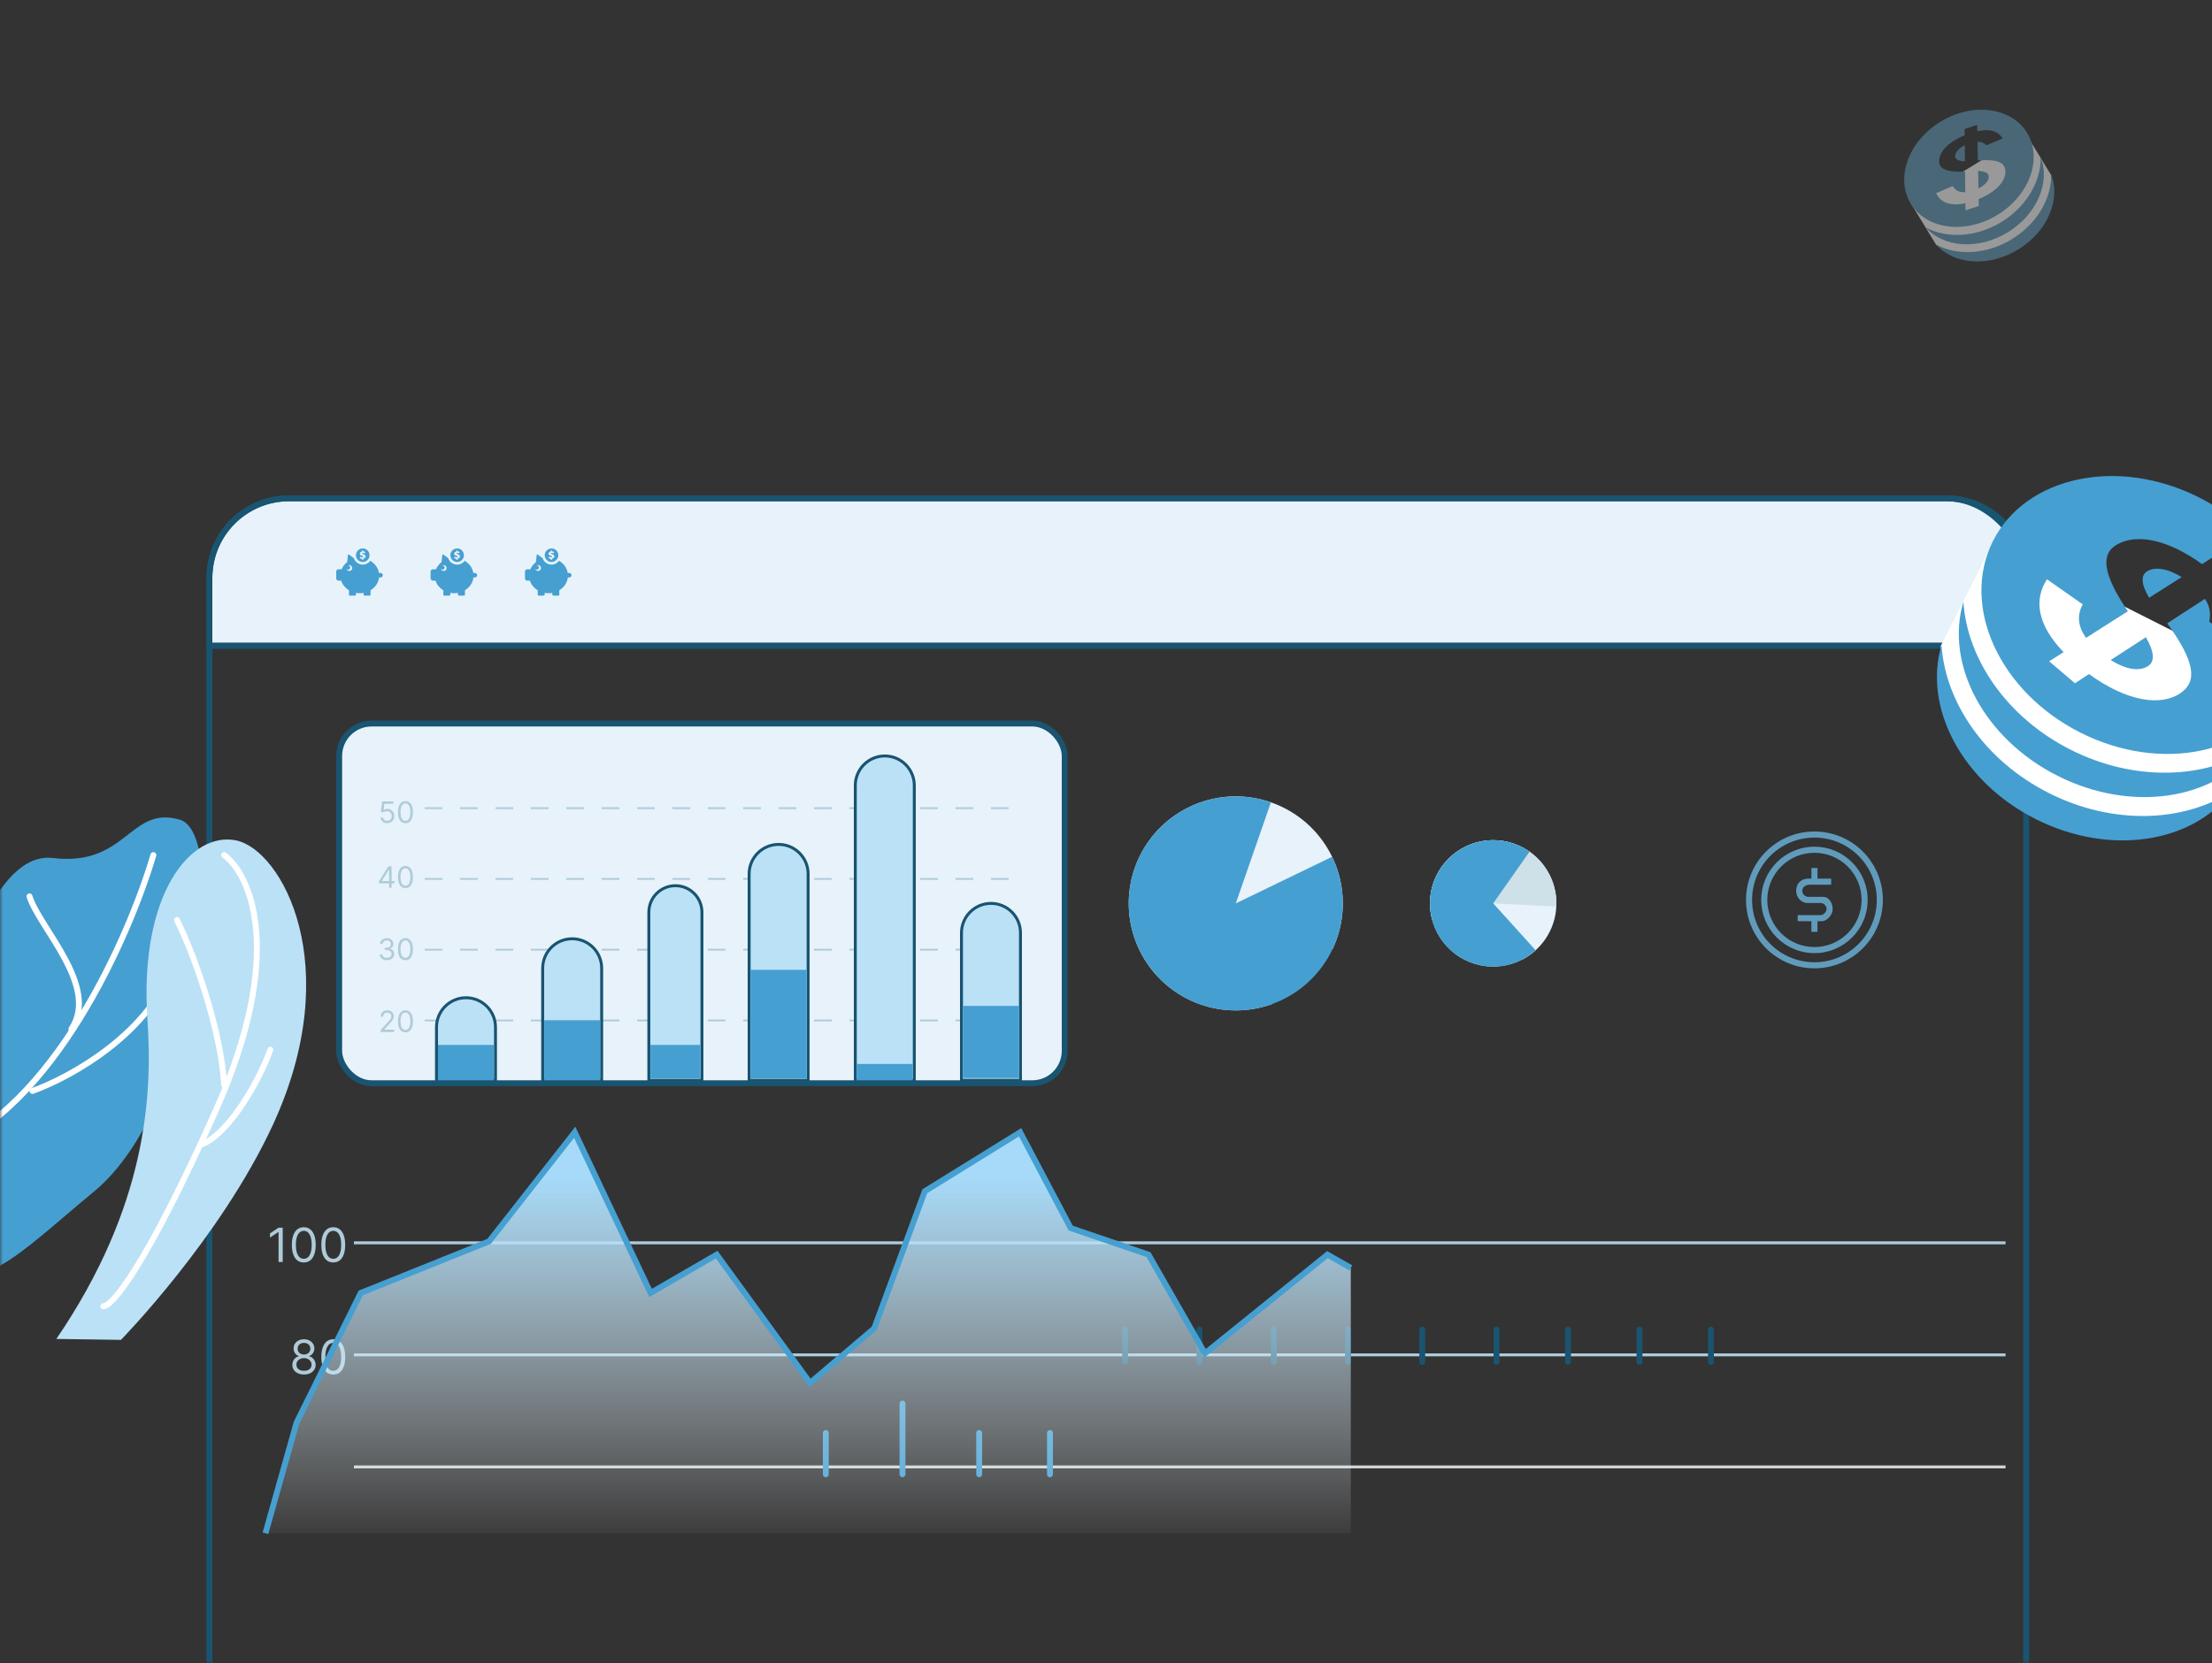 <svg width="375" height="282" viewBox="0 0 375 282" fill="none" xmlns="http://www.w3.org/2000/svg">
<rect x="0" y="0" width="375" height="282" fill="#333333" stroke="none"/>
<mask id="mask0_56_3918" style="mask-type:alpha" maskUnits="userSpaceOnUse" x="0" y="0" width="375" height="282">
<rect width="375" height="282" fill="#C4C4C4"/>
</mask>
<g mask="url(#mask0_56_3918)">
<path d="M35.5 98C35.5 90.544 41.544 84.5 49 84.5H330C337.456 84.5 343.5 90.544 343.5 98V109.5H35.5V98Z" fill="#E7F2FA" stroke="#195471"/>
<line x1="35.443" y1="109.5" x2="344.125" y2="109.5" stroke="#195471"/>
<path d="M9 145.5C-1 144.3 -6.667 165.167 -10 175.5L-15 216.5C-2.167 219.167 2 213.6 16 202C33.5 187.5 39 141.5 30.5 139C22 136.5 21.5 147 9 145.5Z" fill="#469FD1"/>
<path d="M26 145C21.936 158.793 9.045 188.103 -10 195" stroke="white" stroke-linecap="round"/>
<path d="M5.5 185C12 182.667 25.9 175 29.5 163" stroke="white" stroke-linecap="round"/>
<path d="M5 152C6.651 157.333 16.945 167.3 12.101 174.5" stroke="white" stroke-linecap="round"/>
<path d="M47.929 208.182V214H47.224V208.92H47.19L45.77 209.864V209.148L47.224 208.182H47.929ZM51.5 214.08C51.072 214.08 50.707 213.963 50.406 213.73C50.105 213.495 49.875 213.155 49.716 212.71C49.557 212.263 49.477 211.723 49.477 211.091C49.477 210.462 49.557 209.925 49.716 209.48C49.877 209.033 50.108 208.692 50.409 208.457C50.712 208.221 51.076 208.102 51.5 208.102C51.924 208.102 52.287 208.221 52.588 208.457C52.891 208.692 53.122 209.033 53.281 209.48C53.442 209.925 53.523 210.462 53.523 211.091C53.523 211.723 53.443 212.263 53.284 212.71C53.125 213.155 52.895 213.495 52.594 213.73C52.293 213.963 51.928 214.08 51.5 214.08ZM51.5 213.455C51.924 213.455 52.254 213.25 52.489 212.841C52.724 212.432 52.841 211.848 52.841 211.091C52.841 210.587 52.787 210.158 52.679 209.804C52.573 209.45 52.419 209.18 52.219 208.994C52.02 208.809 51.78 208.716 51.5 208.716C51.08 208.716 50.751 208.923 50.514 209.338C50.278 209.751 50.159 210.335 50.159 211.091C50.159 211.595 50.212 212.023 50.318 212.375C50.424 212.727 50.577 212.995 50.776 213.179C50.976 213.363 51.218 213.455 51.5 213.455ZM56.5 214.08C56.072 214.08 55.707 213.963 55.406 213.73C55.105 213.495 54.875 213.155 54.716 212.71C54.557 212.263 54.477 211.723 54.477 211.091C54.477 210.462 54.557 209.925 54.716 209.48C54.877 209.033 55.108 208.692 55.409 208.457C55.712 208.221 56.076 208.102 56.5 208.102C56.924 208.102 57.287 208.221 57.588 208.457C57.891 208.692 58.122 209.033 58.281 209.48C58.442 209.925 58.523 210.462 58.523 211.091C58.523 211.723 58.443 212.263 58.284 212.71C58.125 213.155 57.895 213.495 57.594 213.73C57.293 213.963 56.928 214.08 56.5 214.08ZM56.5 213.455C56.924 213.455 57.254 213.25 57.489 212.841C57.724 212.432 57.841 211.848 57.841 211.091C57.841 210.587 57.787 210.158 57.679 209.804C57.573 209.45 57.419 209.18 57.219 208.994C57.02 208.809 56.78 208.716 56.5 208.716C56.08 208.716 55.751 208.923 55.514 209.338C55.278 209.751 55.159 210.335 55.159 211.091C55.159 211.595 55.212 212.023 55.318 212.375C55.424 212.727 55.577 212.995 55.776 213.179C55.976 213.363 56.218 213.455 56.5 213.455Z" fill="#AECBD9"/>
<path d="M51.536 233.08C51.146 233.08 50.801 233.01 50.502 232.872C50.205 232.732 49.973 232.54 49.806 232.295C49.639 232.049 49.557 231.769 49.559 231.455C49.557 231.208 49.605 230.981 49.704 230.773C49.802 230.562 49.937 230.387 50.107 230.247C50.28 230.105 50.472 230.015 50.684 229.977V229.943C50.406 229.871 50.184 229.715 50.019 229.474C49.854 229.232 49.773 228.956 49.775 228.648C49.773 228.352 49.848 228.088 49.999 227.855C50.151 227.622 50.359 227.438 50.624 227.304C50.891 227.17 51.195 227.102 51.536 227.102C51.873 227.102 52.175 227.17 52.44 227.304C52.705 227.438 52.913 227.622 53.065 227.855C53.218 228.088 53.296 228.352 53.298 228.648C53.296 228.956 53.211 229.232 53.045 229.474C52.88 229.715 52.661 229.871 52.389 229.943V229.977C52.599 230.015 52.788 230.105 52.957 230.247C53.125 230.387 53.26 230.562 53.36 230.773C53.461 230.981 53.512 231.208 53.514 231.455C53.512 231.769 53.426 232.049 53.258 232.295C53.091 232.54 52.859 232.732 52.562 232.872C52.266 233.01 51.925 233.08 51.536 233.08ZM51.536 232.455C51.8 232.455 52.027 232.412 52.218 232.327C52.409 232.241 52.557 232.121 52.661 231.966C52.765 231.811 52.818 231.629 52.82 231.42C52.818 231.201 52.762 231.007 52.65 230.838C52.538 230.67 52.386 230.537 52.193 230.44C52.001 230.344 51.782 230.295 51.536 230.295C51.288 230.295 51.066 230.344 50.871 230.44C50.678 230.537 50.526 230.67 50.414 230.838C50.304 231.007 50.25 231.201 50.252 231.42C50.25 231.629 50.3 231.811 50.403 231.966C50.507 232.121 50.656 232.241 50.849 232.327C51.042 232.412 51.271 232.455 51.536 232.455ZM51.536 229.693C51.745 229.693 51.929 229.652 52.09 229.568C52.253 229.485 52.381 229.368 52.474 229.219C52.566 229.069 52.614 228.894 52.616 228.693C52.614 228.496 52.568 228.325 52.477 228.179C52.386 228.031 52.26 227.918 52.099 227.838C51.938 227.757 51.75 227.716 51.536 227.716C51.318 227.716 51.128 227.757 50.965 227.838C50.802 227.918 50.676 228.031 50.587 228.179C50.498 228.325 50.455 228.496 50.457 228.693C50.455 228.894 50.499 229.069 50.59 229.219C50.683 229.368 50.811 229.485 50.974 229.568C51.137 229.652 51.324 229.693 51.536 229.693ZM56.5 233.08C56.072 233.08 55.707 232.963 55.406 232.73C55.105 232.495 54.875 232.155 54.716 231.71C54.557 231.263 54.477 230.723 54.477 230.091C54.477 229.462 54.557 228.925 54.716 228.48C54.877 228.033 55.108 227.692 55.409 227.457C55.712 227.221 56.076 227.102 56.5 227.102C56.924 227.102 57.287 227.221 57.588 227.457C57.891 227.692 58.122 228.033 58.281 228.48C58.442 228.925 58.523 229.462 58.523 230.091C58.523 230.723 58.443 231.263 58.284 231.71C58.125 232.155 57.895 232.495 57.594 232.73C57.293 232.963 56.928 233.08 56.5 233.08ZM56.5 232.455C56.924 232.455 57.254 232.25 57.489 231.841C57.724 231.432 57.841 230.848 57.841 230.091C57.841 229.587 57.787 229.158 57.679 228.804C57.573 228.45 57.419 228.18 57.219 227.994C57.02 227.809 56.78 227.716 56.5 227.716C56.08 227.716 55.751 227.923 55.514 228.338C55.278 228.751 55.159 229.335 55.159 230.091C55.159 230.595 55.212 231.023 55.318 231.375C55.424 231.727 55.577 231.995 55.776 232.179C55.976 232.363 56.218 232.455 56.5 232.455Z" fill="#AECBD9"/>
<line x1="60" y1="210.75" x2="340" y2="210.75" stroke="#AECBD9" stroke-width="0.5"/>
<line x1="60" y1="229.75" x2="340" y2="229.75" stroke="#AECBD9" stroke-width="0.5"/>
<line x1="60" y1="248.75" x2="340" y2="248.75" stroke="#D2D2D2" stroke-width="0.5"/>
<path d="M140 250V243" stroke="#469FD1" stroke-linecap="round" stroke-linejoin="round"/>
<path d="M153 250L153 238" stroke="#469FD1" stroke-linecap="round" stroke-linejoin="round"/>
<path d="M166 250V243" stroke="#469FD1" stroke-linecap="round" stroke-linejoin="round"/>
<path d="M178 250V243" stroke="#469FD1" stroke-linecap="round" stroke-linejoin="round"/>
<path d="M190.741 230.936V225.466" stroke="#195471" stroke-linecap="round" stroke-linejoin="round"/>
<path d="M203.331 230.936V225.466" stroke="#195471" stroke-linecap="round" stroke-linejoin="round"/>
<path d="M215.934 230.936V225.466" stroke="#195471" stroke-linecap="round" stroke-linejoin="round"/>
<path d="M228.524 230.936V225.466" stroke="#195471" stroke-linecap="round" stroke-linejoin="round"/>
<path d="M241.114 230.936V225.466" stroke="#195471" stroke-linecap="round" stroke-linejoin="round"/>
<path d="M253.704 230.936V225.466" stroke="#195471" stroke-linecap="round" stroke-linejoin="round"/>
<path d="M265.824 230.936V225.466" stroke="#195471" stroke-linecap="round" stroke-linejoin="round"/>
<path d="M277.944 230.936V225.466" stroke="#195471" stroke-linecap="round" stroke-linejoin="round"/>
<path d="M290.05 230.936V225.466" stroke="#195471" stroke-linecap="round" stroke-linejoin="round"/>
<rect x="35.5" y="84.5" width="308" height="210" rx="13.5" stroke="#195471"/>
<path d="M9.553 227.047L20.505 227.206C20.505 227.206 37.356 210.004 46.256 190.759C58.74 163.71 47.728 144.119 40.046 142.514C32.365 140.909 23.531 151.557 25 173C25.862 185.662 24.938 204.483 9.553 227.047Z" fill="#BBE1F6"/>
<path d="M38 145C42.5 148.333 48.5 161.7 36.5 188.5C24.5 215.3 18.833 221.667 17.5 221.5" stroke="white" stroke-linecap="round"/>
<path d="M30 156C33.132 162.331 37.504 174.968 38 184" stroke="white" stroke-linecap="round"/>
<path d="M45.837 178C43.841 183.511 39.043 191.813 34.472 193.971" stroke="white" stroke-linecap="round"/>
<path d="M215.609 170.278C211.656 171.692 207.335 171.69 203.382 170.275C199.43 168.86 196.09 166.118 193.933 162.516C191.776 158.915 190.934 154.676 191.551 150.524C192.168 146.371 194.206 142.561 197.317 139.742C200.429 136.924 204.421 135.271 208.614 135.066C212.808 134.861 216.942 136.117 220.314 138.619C223.685 141.12 226.085 144.714 227.104 148.786C228.123 152.859 227.698 157.159 225.902 160.954L209.5 153.191L215.609 170.278Z" fill="#E7F2FA"/>
<path d="M225.834 145.286C227.663 149.065 228.125 153.361 227.141 157.443C226.158 161.524 223.789 165.138 220.44 167.669C217.09 170.2 212.967 171.491 208.772 171.323C204.577 171.154 200.57 169.537 197.434 166.745C194.299 163.954 192.228 160.161 191.575 156.014C190.921 151.867 191.727 147.622 193.853 144.002C195.979 140.381 199.294 137.61 203.234 136.161C207.174 134.711 211.495 134.673 215.46 136.051L209.5 153.191L225.834 145.286Z" fill="#469FD1"/>
<path d="M242.786 155.965C242.264 154.016 242.302 151.958 242.898 150.03C243.493 148.101 244.621 146.38 246.151 145.064C247.681 143.748 249.552 142.891 251.548 142.591C253.544 142.291 255.584 142.561 257.433 143.369C259.283 144.177 260.866 145.492 262.002 147.16C263.137 148.829 263.779 150.784 263.852 152.801C263.926 154.818 263.428 156.815 262.417 158.561C261.406 160.308 259.922 161.734 258.136 162.675L253.14 153.191L242.786 155.965Z" fill="#E7F2FA"/>
<path d="M260.331 161.141C258.492 162.804 256.133 163.779 253.655 163.898C251.178 164.017 248.737 163.274 246.746 161.794C244.756 160.315 243.34 158.191 242.74 155.785C242.139 153.379 242.392 150.839 243.455 148.598C244.517 146.358 246.324 144.555 248.567 143.496C250.81 142.438 253.35 142.191 255.755 142.796C258.16 143.401 260.281 144.821 261.756 146.814C263.232 148.808 263.97 151.251 263.846 153.728L253.14 153.191L260.331 161.141Z" fill="#CEE0E8"/>
<path d="M260.331 161.141C258.834 162.495 256.985 163.398 254.997 163.748C253.01 164.098 250.964 163.879 249.094 163.117C247.225 162.356 245.609 161.082 244.432 159.442C243.255 157.802 242.565 155.864 242.441 153.849C242.317 151.835 242.765 149.826 243.732 148.055C244.699 146.283 246.147 144.821 247.908 143.835C249.67 142.85 251.674 142.383 253.689 142.486C255.705 142.589 257.651 143.26 259.302 144.42L253.14 153.191L260.331 161.141Z" fill="#469FD1"/>
<path d="M60.856 219.25L49.955 241.25L48.303 247L45 260H229V215L225.036 212.75L204.224 229.5L194.645 212.75L181.431 208.25L172.842 192L156.655 202L148.066 225.25L137.165 234.5L121.309 212.75L110.077 219.25L97.194 192L82.659 210.5L60.856 219.25Z" fill="url(#paint0_linear_56_3918)"/>
<path d="M45 260L50.276 241.25L61.158 219.25L82.921 210.5L97.43 192L110.29 219.25L121.502 212.75L137.33 234.5L148.211 225.25L156.785 202L172.943 192L181.516 208.25L194.706 212.75L204.269 229.5L225.043 212.75L229 215" stroke="#469FD1" stroke-width="0.996"/>
</g>
<g clip-path="url(#clip0_56_3918)">
<path d="M338.027 91.678L387.125 116.465L378.111 134.319L374.636 136.765L361.089 141.408L347.686 138.002L336.757 130.804L330.599 118.594L329.113 112.663L329.013 109.532L338.027 91.678Z" fill="white"/>
<path d="M351.037 127.134C340.228 121.677 333.482 111.772 332.854 102.056C329.71 112.585 336.288 125.228 348.809 131.549C361.329 137.87 375.408 135.657 382.013 126.874C373.822 132.137 361.846 132.592 351.037 127.134Z" fill="#469FD1"/>
<path d="M347.33 134.476C336.521 129.019 329.775 119.114 329.146 109.399C326.002 119.928 332.581 132.571 345.102 138.892C357.621 145.212 371.701 142.999 378.306 134.217C370.115 139.48 358.14 139.933 347.33 134.476ZM357.828 111.925C358.515 112.357 359.171 112.693 359.788 112.94C360.406 113.187 360.985 113.345 361.522 113.42C362.058 113.496 362.55 113.489 362.995 113.406C363.439 113.325 363.834 113.167 364.175 112.942C364.471 112.747 364.683 112.495 364.812 112.19C364.942 111.885 364.989 111.527 364.955 111.116C364.921 110.706 364.806 110.244 364.611 109.732C364.417 109.221 364.143 108.66 363.792 108.052L357.828 111.925Z" fill="#469FD1"/>
<path d="M352.674 124.225C366.406 131.158 382.044 127.851 387.603 116.841C393.162 105.83 386.537 91.283 372.805 84.351C359.074 77.419 343.436 80.726 337.877 91.737C332.318 102.747 338.943 117.293 352.674 124.225ZM347.023 98.231L353.079 102.478C352.845 102.914 352.672 103.357 352.565 103.81C352.459 104.263 352.421 104.724 352.457 105.195C352.494 105.667 352.606 106.149 352.802 106.643C352.997 107.138 353.276 107.645 353.647 108.165L360.744 103.65C359.639 102.029 358.805 100.611 358.215 99.373C357.627 98.139 357.281 97.083 357.151 96.18C357.021 95.281 357.105 94.535 357.376 93.919C357.647 93.305 358.105 92.821 358.722 92.444C359.643 91.882 360.681 91.559 361.804 91.453C362.923 91.347 364.127 91.455 365.384 91.753C366.64 92.052 367.949 92.541 369.281 93.198C370.611 93.856 371.966 94.682 373.311 95.655L375.44 94.301L379.616 97.774L377.414 99.204C378.357 100.167 379.11 101.103 379.687 102.012C380.264 102.923 380.665 103.808 380.899 104.668C381.134 105.53 381.203 106.366 381.117 107.18C381.031 107.995 380.789 108.787 380.403 109.556L374.529 105.421C374.591 105.116 374.636 104.811 374.653 104.501C374.67 104.192 374.66 103.879 374.613 103.56C374.566 103.24 374.481 102.915 374.351 102.579C374.22 102.245 374.042 101.902 373.808 101.547L367.411 105.7C368.598 107.341 369.512 108.777 370.169 110.04C370.829 111.307 371.232 112.398 371.394 113.345C371.558 114.295 371.481 115.1 371.182 115.789C370.883 116.481 370.36 117.058 369.633 117.55C368.806 118.111 367.831 118.482 366.732 118.651C365.632 118.819 364.407 118.785 363.082 118.533C361.756 118.28 360.332 117.81 358.835 117.11C357.338 116.409 355.77 115.48 354.158 114.308L351.768 115.86L347.396 112.143L349.837 110.589C348.741 109.447 347.871 108.324 347.22 107.226C346.57 106.13 346.14 105.058 345.919 104.019C345.699 102.982 345.687 101.976 345.875 101.008C346.062 100.044 346.448 99.116 347.023 98.231Z" fill="#469FD1"/>
<path d="M364.337 101.365L369.852 97.856C369.248 97.479 368.659 97.18 368.095 96.956C367.531 96.732 366.992 96.584 366.489 96.506C365.986 96.429 365.52 96.422 365.103 96.484C364.685 96.545 364.316 96.674 364.007 96.868C363.741 97.034 363.54 97.248 363.41 97.512C363.28 97.775 363.221 98.091 363.239 98.46C363.258 98.83 363.355 99.254 363.535 99.736C363.715 100.22 363.98 100.761 364.337 101.365Z" fill="#469FD1"/>
</g>
<g opacity="0.5" clip-path="url(#clip1_56_3918)">
<path d="M323.951 34.489L343.414 22.613L347.732 29.691L347.834 31.45L346.509 37.236L342.379 41.213L337.455 43.489L331.808 42.989L329.394 42.215L328.27 41.566L323.951 34.489Z" fill="white"/>
<path d="M339.284 37.657C334.999 40.271 330.035 40.482 326.476 38.58C329.497 41.988 335.388 42.435 340.352 39.407C345.315 36.378 347.613 30.936 345.963 26.689C346.027 30.725 343.569 35.042 339.284 37.657Z" fill="#609BBB"/>
<path d="M341.06 40.567C336.775 43.181 331.811 43.392 328.252 41.49C331.273 44.899 337.164 45.346 342.128 42.317C347.091 39.289 349.389 33.846 347.739 29.6C347.803 33.636 345.344 37.953 341.06 40.567ZM335.411 31.94C335.714 31.792 335.975 31.635 336.197 31.471C336.419 31.308 336.601 31.139 336.745 30.966C336.889 30.793 336.994 30.619 337.062 30.444C337.131 30.27 337.162 30.096 337.157 29.927C337.153 29.78 337.11 29.65 337.031 29.538C336.952 29.426 336.836 29.331 336.684 29.253C336.532 29.175 336.344 29.115 336.121 29.072C335.899 29.028 335.642 29.002 335.35 28.993L335.411 31.94Z" fill="#609BBB"/>
<path d="M338.617 36.444C344.06 33.123 346.314 26.892 343.651 22.527C340.988 18.162 334.416 17.316 328.973 20.637C323.53 23.959 321.276 30.189 323.939 34.554C326.602 38.919 333.174 39.765 338.617 36.444ZM328.226 32.753L331.045 31.548C331.148 31.725 331.266 31.883 331.402 32.02C331.539 32.156 331.693 32.27 331.867 32.361C332.041 32.451 332.235 32.517 332.452 32.556C332.669 32.595 332.909 32.608 333.173 32.591L333.134 29.104C332.321 29.139 331.64 29.123 331.075 29.06C330.511 28.997 330.064 28.888 329.717 28.737C329.372 28.586 329.128 28.393 328.97 28.163C328.813 27.934 328.743 27.667 328.745 27.367C328.748 26.92 328.862 26.483 329.069 26.065C329.277 25.648 329.578 25.247 329.958 24.869C330.337 24.492 330.796 24.138 331.319 23.813C331.841 23.488 332.428 23.191 333.065 22.93L333.053 21.884L335.19 21.172L335.212 22.261C335.757 22.139 336.251 22.078 336.697 22.074C337.145 22.07 337.544 22.122 337.898 22.228C338.253 22.333 338.563 22.492 338.831 22.7C339.099 22.909 339.325 23.167 339.511 23.471L336.771 24.636C336.677 24.547 336.579 24.465 336.474 24.391C336.369 24.318 336.256 24.253 336.134 24.2C336.011 24.146 335.878 24.105 335.731 24.078C335.585 24.051 335.425 24.038 335.249 24.043L335.313 27.204C336.151 27.145 336.856 27.137 337.445 27.181C338.035 27.226 338.508 27.323 338.877 27.472C339.247 27.622 339.514 27.825 339.691 28.081C339.87 28.338 339.958 28.648 339.973 29.012C339.99 29.426 339.907 29.85 339.727 30.274C339.545 30.698 339.265 31.122 338.887 31.534C338.508 31.946 338.031 32.345 337.458 32.719C336.883 33.093 336.213 33.442 335.448 33.754L335.473 34.935L333.208 35.662L333.194 34.462C332.552 34.599 331.966 34.66 331.437 34.649C330.909 34.639 330.438 34.556 330.023 34.407C329.61 34.258 329.253 34.042 328.953 33.764C328.654 33.487 328.412 33.148 328.226 32.753Z" fill="#609BBB"/>
<path d="M333.114 27.339L333.084 24.63C332.819 24.76 332.585 24.902 332.383 25.052C332.181 25.201 332.011 25.359 331.874 25.519C331.736 25.679 331.632 25.842 331.563 26.002C331.493 26.163 331.458 26.321 331.458 26.472C331.459 26.602 331.49 26.72 331.555 26.823C331.619 26.927 331.717 27.017 331.851 27.091C331.986 27.165 332.156 27.224 332.366 27.265C332.575 27.308 332.824 27.333 333.114 27.339Z" fill="#609BBB"/>
</g>
<path d="M96.512 97.156H96.245C96.102 96.292 95.552 95.551 94.78 95.094C94.489 95.488 94.023 95.745 93.498 95.745C92.795 95.745 92.198 95.287 91.987 94.656L91.185 94.049C91.086 93.974 90.995 94.017 90.981 94.144L90.858 95.323C90.438 95.646 90.111 96.063 89.911 96.539H89.381C89.172 96.537 89 96.709 89 96.919V98.079C89 98.289 89.172 98.461 89.381 98.461H89.832C90.054 99.134 90.53 99.709 91.159 100.091V100.829C91.159 100.923 91.237 101 91.331 101H92.169C92.263 101 92.341 100.923 92.341 100.829V100.535C92.55 100.573 92.767 100.594 92.989 100.594C93.211 100.594 93.428 100.573 93.638 100.535V100.829C93.638 100.923 93.715 101 93.809 101H94.648C94.741 101 94.819 100.923 94.819 100.829V100.091C95.612 99.609 96.161 98.825 96.266 97.919H96.512C96.723 97.919 96.893 97.748 96.893 97.537C96.893 97.327 96.723 97.156 96.512 97.156ZM91.221 96.82C90.988 96.82 90.794 96.659 90.741 96.443C90.805 96.532 90.908 96.59 91.025 96.59C91.218 96.59 91.374 96.434 91.374 96.241C91.374 96.048 91.218 95.891 91.025 95.891C91.009 95.891 90.992 95.894 90.976 95.896C91.048 95.855 91.131 95.829 91.221 95.829C91.495 95.829 91.716 96.051 91.716 96.325C91.717 96.598 91.495 96.82 91.221 96.82Z" fill="#469FD1"/>
<path d="M93.498 93C92.864 93 92.348 93.516 92.348 94.15C92.348 94.784 92.865 95.3 93.498 95.3C94.132 95.3 94.648 94.784 94.648 94.15C94.648 93.516 94.132 93 93.498 93ZM93.591 94.725V94.921H93.355V94.742C93.21 94.734 93.067 94.698 92.989 94.66L93.055 94.394C93.148 94.437 93.277 94.479 93.42 94.479C93.526 94.479 93.601 94.452 93.601 94.39C93.601 94.331 93.538 94.294 93.385 94.25C93.159 94.183 92.999 94.085 92.999 93.891C92.999 93.716 93.13 93.578 93.366 93.534V93.356H93.601V93.519C93.744 93.523 93.841 93.55 93.916 93.581L93.849 93.836C93.793 93.815 93.691 93.771 93.537 93.771C93.414 93.771 93.376 93.811 93.376 93.854C93.376 93.902 93.447 93.938 93.621 93.994C93.882 94.074 93.977 94.184 93.977 94.359C93.977 94.537 93.841 94.683 93.591 94.725Z" fill="#469FD1"/>
<path d="M80.512 97.156H80.245C80.102 96.292 79.552 95.551 78.78 95.094C78.489 95.488 78.023 95.745 77.498 95.745C76.795 95.745 76.198 95.287 75.987 94.656L75.185 94.049C75.086 93.974 74.995 94.017 74.981 94.144L74.858 95.323C74.438 95.646 74.111 96.063 73.911 96.539H73.381C73.172 96.537 73 96.709 73 96.919V98.079C73 98.289 73.172 98.461 73.381 98.461H73.832C74.054 99.134 74.53 99.709 75.159 100.091V100.829C75.159 100.923 75.237 101 75.331 101H76.169C76.263 101 76.341 100.923 76.341 100.829V100.535C76.55 100.573 76.767 100.594 76.989 100.594C77.211 100.594 77.428 100.573 77.638 100.535V100.829C77.638 100.923 77.715 101 77.809 101H78.648C78.741 101 78.819 100.923 78.819 100.829V100.091C79.612 99.609 80.161 98.825 80.266 97.919H80.512C80.723 97.919 80.893 97.748 80.893 97.537C80.893 97.327 80.723 97.156 80.512 97.156ZM75.221 96.82C74.988 96.82 74.794 96.659 74.741 96.443C74.805 96.532 74.908 96.59 75.025 96.59C75.218 96.59 75.374 96.434 75.374 96.241C75.374 96.048 75.218 95.891 75.025 95.891C75.009 95.891 74.992 95.894 74.976 95.896C75.048 95.855 75.131 95.829 75.221 95.829C75.495 95.829 75.716 96.051 75.716 96.325C75.717 96.598 75.495 96.82 75.221 96.82Z" fill="#469FD1"/>
<path d="M77.498 93C76.864 93 76.348 93.516 76.348 94.15C76.348 94.784 76.865 95.3 77.498 95.3C78.132 95.3 78.648 94.784 78.648 94.15C78.648 93.516 78.132 93 77.498 93ZM77.591 94.725V94.921H77.355V94.742C77.21 94.734 77.067 94.698 76.989 94.66L77.055 94.394C77.148 94.437 77.277 94.479 77.42 94.479C77.526 94.479 77.601 94.452 77.601 94.39C77.601 94.331 77.538 94.294 77.385 94.25C77.159 94.183 76.999 94.085 76.999 93.891C76.999 93.716 77.13 93.578 77.366 93.534V93.356H77.601V93.519C77.744 93.523 77.841 93.55 77.916 93.581L77.849 93.836C77.793 93.815 77.691 93.771 77.537 93.771C77.414 93.771 77.376 93.811 77.376 93.854C77.376 93.902 77.447 93.938 77.621 93.994C77.882 94.074 77.977 94.184 77.977 94.359C77.977 94.537 77.841 94.683 77.591 94.725Z" fill="#469FD1"/>
<path d="M64.512 97.156H64.245C64.102 96.292 63.552 95.551 62.78 95.094C62.489 95.488 62.023 95.745 61.498 95.745C60.795 95.745 60.198 95.287 59.987 94.656L59.185 94.049C59.086 93.974 58.995 94.017 58.981 94.144L58.858 95.323C58.438 95.646 58.111 96.063 57.911 96.539H57.381C57.172 96.537 57 96.709 57 96.919V98.079C57 98.289 57.172 98.461 57.381 98.461H57.832C58.054 99.134 58.53 99.709 59.159 100.091V100.829C59.159 100.923 59.237 101 59.331 101H60.169C60.263 101 60.341 100.923 60.341 100.829V100.535C60.55 100.573 60.767 100.594 60.989 100.594C61.211 100.594 61.428 100.573 61.638 100.535V100.829C61.638 100.923 61.715 101 61.809 101H62.648C62.741 101 62.819 100.923 62.819 100.829V100.091C63.612 99.609 64.161 98.825 64.266 97.919H64.512C64.723 97.919 64.893 97.748 64.893 97.537C64.893 97.327 64.723 97.156 64.512 97.156ZM59.221 96.82C58.988 96.82 58.794 96.659 58.741 96.443C58.805 96.532 58.908 96.59 59.025 96.59C59.218 96.59 59.374 96.434 59.374 96.241C59.374 96.048 59.218 95.891 59.025 95.891C59.009 95.891 58.992 95.894 58.976 95.896C59.048 95.855 59.131 95.829 59.221 95.829C59.495 95.829 59.716 96.051 59.716 96.325C59.717 96.598 59.495 96.82 59.221 96.82Z" fill="#469FD1"/>
<path d="M61.498 93C60.864 93 60.348 93.516 60.348 94.15C60.348 94.784 60.865 95.3 61.498 95.3C62.132 95.3 62.648 94.784 62.648 94.15C62.648 93.516 62.132 93 61.498 93ZM61.591 94.725V94.921H61.355V94.742C61.21 94.734 61.067 94.698 60.989 94.66L61.055 94.394C61.148 94.437 61.277 94.479 61.42 94.479C61.526 94.479 61.601 94.452 61.601 94.39C61.601 94.331 61.538 94.294 61.385 94.25C61.159 94.183 60.999 94.085 60.999 93.891C60.999 93.716 61.13 93.578 61.366 93.534V93.356H61.601V93.519C61.744 93.523 61.841 93.55 61.916 93.581L61.849 93.836C61.793 93.815 61.691 93.771 61.537 93.771C61.414 93.771 61.377 93.811 61.377 93.854C61.377 93.902 61.447 93.938 61.621 93.994C61.882 94.074 61.977 94.184 61.977 94.359C61.977 94.537 61.841 94.683 61.591 94.725Z" fill="#469FD1"/>
<path d="M309.149 152.085H306.571C306.038 152.085 305.54 151.644 305.54 151.054C305.54 150.463 306.064 150.023 306.829 150.023H310.439V148.992H308.118V147.188H307.087V148.992H306.571C305.466 148.992 304.509 149.68 304.509 151.054C304.509 152.428 305.642 153.116 306.312 153.116H308.633C309.271 153.116 309.663 153.685 309.663 154.147C309.663 154.608 309.139 155.178 308.633 155.178H304.764V156.209H307.085V158.012H308.116V156.209H308.888C309.574 156.209 310.692 155.299 310.692 154.147C310.692 152.994 309.938 152.085 309.149 152.085ZM307.602 143.579C302.618 143.579 298.579 147.618 298.579 152.602C298.579 157.585 302.618 161.624 307.602 161.624C312.585 161.624 316.624 157.585 316.624 152.602C316.624 147.618 312.585 143.579 307.602 143.579ZM307.602 160.593C303.188 160.593 299.61 157.015 299.61 152.602C299.61 148.188 303.188 144.61 307.602 144.61C312.015 144.61 315.593 148.188 315.593 152.602C315.593 157.015 312.015 160.593 307.602 160.593ZM307.602 141C301.194 141 296 146.194 296 152.602C296 159.009 301.194 164.203 307.602 164.203C314.009 164.203 319.203 159.009 319.203 152.602C319.203 146.194 314.009 141 307.602 141ZM307.602 163.172C301.764 163.172 297.031 158.439 297.031 152.602C297.031 146.764 301.764 142.031 307.602 142.031C313.439 142.031 318.172 146.764 318.172 152.602C318.172 158.439 313.439 163.172 307.602 163.172Z" fill="#609BBB"/>
<rect x="57.5" y="122.691" width="123" height="61" rx="5.5" fill="#E7F2FA" stroke="#195471"/>
<line x1="72" y1="173.041" x2="174" y2="173.041" stroke="#AECBD9" stroke-width="0.3" stroke-dasharray="3 3"/>
<line x1="72" y1="161.041" x2="174" y2="161.041" stroke="#AECBD9" stroke-width="0.3" stroke-dasharray="3 3"/>
<line x1="72" y1="149.041" x2="174" y2="149.041" stroke="#AECBD9" stroke-width="0.3" stroke-dasharray="3 3"/>
<line x1="72" y1="137.041" x2="174" y2="137.041" stroke="#AECBD9" stroke-width="0.3" stroke-dasharray="3 3"/>
<path d="M84 183.191V174.191C84 171.43 81.761 169.191 79 169.191C76.239 169.191 74 171.43 74 174.191V183.191H84Z" fill="#BBE1F7" stroke="#195471" stroke-width="0.5" stroke-miterlimit="10"/>
<path d="M119 183.191V154.691C119 152.206 116.985 150.191 114.5 150.191C112.015 150.191 110 152.206 110 154.691V183.191H119Z" fill="#BBE1F7" stroke="#195471" stroke-width="0.5" stroke-miterlimit="10"/>
<path d="M102 183.191V164.191C102 161.43 99.761 159.191 97 159.191C94.239 159.191 92 161.43 92 164.191V183.191H102Z" fill="#BBE1F7" stroke="#195471" stroke-width="0.5" stroke-miterlimit="10"/>
<path d="M137 183.191V148.191C137 145.43 134.761 143.191 132 143.191C129.239 143.191 127 145.43 127 148.191V183.191H137Z" fill="#BBE1F7" stroke="#195471" stroke-width="0.5" stroke-miterlimit="10"/>
<path d="M155 183.191V133.191C155 130.43 152.761 128.191 150 128.191C147.239 128.191 145 130.43 145 133.191V183.191H155Z" fill="#BBE1F7" stroke="#195471" stroke-width="0.5" stroke-miterlimit="10"/>
<path d="M173 183.191V158.191C173 155.43 170.761 153.191 168 153.191C165.239 153.191 163 155.43 163 158.191V183.191H173Z" fill="#BBE1F7" stroke="#195471" stroke-width="0.5" stroke-miterlimit="10"/>
<rect x="74.245" y="177.191" width="9.472" height="6" fill="#469FD1"/>
<rect x="92.27" y="173.005" width="9.472" height="10.186" fill="#469FD1"/>
<rect x="110.276" y="177.191" width="8.429" height="5.675" fill="#469FD1"/>
<rect x="127.239" y="164.454" width="9.478" height="18.412" fill="#469FD1"/>
<rect x="145.25" y="180.419" width="9.478" height="2.772" fill="#469FD1"/>
<rect x="163.262" y="170.576" width="9.478" height="12.225" fill="#469FD1"/>
<path d="M64.521 175.005V174.686L65.722 173.372C65.862 173.218 65.978 173.084 66.07 172.97C66.161 172.855 66.228 172.748 66.272 172.647C66.317 172.545 66.34 172.439 66.34 172.328C66.34 172.2 66.309 172.089 66.247 171.996C66.187 171.902 66.104 171.83 65.999 171.779C65.893 171.728 65.775 171.703 65.644 171.703C65.504 171.703 65.382 171.732 65.278 171.79C65.175 171.846 65.095 171.926 65.038 172.029C64.982 172.132 64.955 172.253 64.955 172.391H64.535C64.535 172.178 64.585 171.991 64.683 171.83C64.781 171.669 64.915 171.544 65.084 171.454C65.255 171.364 65.446 171.319 65.658 171.319C65.871 171.319 66.06 171.364 66.224 171.454C66.389 171.544 66.518 171.665 66.611 171.818C66.705 171.971 66.751 172.141 66.751 172.328C66.751 172.461 66.727 172.592 66.679 172.72C66.631 172.847 66.548 172.988 66.43 173.144C66.313 173.299 66.15 173.489 65.942 173.712L65.125 174.586V174.614H66.815V175.005H64.521ZM68.735 175.055C68.467 175.055 68.239 174.982 68.051 174.836C67.863 174.69 67.719 174.477 67.62 174.199C67.52 173.92 67.471 173.582 67.471 173.187C67.471 172.794 67.52 172.458 67.62 172.18C67.72 171.901 67.865 171.688 68.053 171.541C68.242 171.393 68.47 171.319 68.735 171.319C69 171.319 69.227 171.393 69.415 171.541C69.604 171.688 69.749 171.901 69.848 172.18C69.949 172.458 69.999 172.794 69.999 173.187C69.999 173.582 69.949 173.92 69.85 174.199C69.75 174.477 69.606 174.69 69.418 174.836C69.23 174.982 69.002 175.055 68.735 175.055ZM68.735 174.664C69 174.664 69.206 174.536 69.353 174.281C69.499 174.025 69.573 173.66 69.573 173.187C69.573 172.872 69.539 172.604 69.472 172.383C69.405 172.161 69.309 171.993 69.184 171.877C69.06 171.761 68.91 171.703 68.735 171.703C68.472 171.703 68.267 171.832 68.119 172.091C67.971 172.349 67.897 172.715 67.897 173.187C67.897 173.502 67.93 173.769 67.996 173.989C68.062 174.21 68.158 174.377 68.282 174.492C68.407 174.607 68.558 174.664 68.735 174.664Z" fill="#AECBD9"/>
<path d="M65.594 162.821C65.359 162.821 65.15 162.781 64.967 162.701C64.785 162.62 64.64 162.508 64.532 162.365C64.425 162.221 64.367 162.053 64.358 161.863H64.805C64.815 161.98 64.855 162.081 64.926 162.166C64.997 162.25 65.09 162.315 65.205 162.361C65.32 162.408 65.447 162.431 65.587 162.431C65.743 162.431 65.881 162.404 66.002 162.349C66.123 162.295 66.218 162.219 66.286 162.122C66.355 162.025 66.389 161.912 66.389 161.784C66.389 161.651 66.356 161.533 66.29 161.431C66.224 161.328 66.126 161.248 65.999 161.19C65.871 161.132 65.715 161.103 65.53 161.103H65.239V160.712H65.53C65.674 160.712 65.801 160.686 65.91 160.634C66.02 160.582 66.106 160.508 66.167 160.414C66.23 160.319 66.261 160.208 66.261 160.08C66.261 159.957 66.234 159.85 66.18 159.758C66.125 159.667 66.048 159.596 65.949 159.545C65.851 159.495 65.735 159.469 65.601 159.469C65.475 159.469 65.357 159.492 65.246 159.538C65.136 159.583 65.046 159.649 64.976 159.735C64.906 159.821 64.868 159.924 64.862 160.044H64.436C64.443 159.854 64.501 159.687 64.608 159.544C64.716 159.399 64.857 159.287 65.031 159.206C65.206 159.126 65.398 159.086 65.608 159.086C65.833 159.086 66.026 159.131 66.187 159.222C66.348 159.312 66.472 159.431 66.558 159.579C66.644 159.727 66.688 159.887 66.688 160.059C66.688 160.263 66.634 160.438 66.526 160.582C66.419 160.727 66.274 160.827 66.091 160.882V160.911C66.321 160.949 66.5 161.046 66.629 161.204C66.758 161.36 66.823 161.554 66.823 161.784C66.823 161.982 66.769 162.16 66.661 162.317C66.554 162.473 66.409 162.596 66.224 162.686C66.039 162.776 65.829 162.821 65.594 162.821ZM68.735 162.821C68.467 162.821 68.239 162.749 68.051 162.603C67.863 162.456 67.719 162.244 67.62 161.966C67.52 161.686 67.471 161.349 67.471 160.953C67.471 160.56 67.52 160.225 67.62 159.947C67.72 159.667 67.865 159.454 68.053 159.308C68.242 159.16 68.47 159.086 68.735 159.086C69 159.086 69.227 159.16 69.415 159.308C69.604 159.454 69.749 159.667 69.848 159.947C69.949 160.225 69.999 160.56 69.999 160.953C69.999 161.349 69.949 161.686 69.85 161.966C69.75 162.244 69.606 162.456 69.418 162.603C69.23 162.749 69.002 162.821 68.735 162.821ZM68.735 162.431C69 162.431 69.206 162.303 69.353 162.047C69.499 161.792 69.573 161.427 69.573 160.953C69.573 160.639 69.539 160.37 69.472 160.149C69.405 159.928 69.309 159.759 69.184 159.643C69.06 159.527 68.91 159.469 68.735 159.469C68.472 159.469 68.267 159.599 68.119 159.858C67.971 160.116 67.897 160.481 67.897 160.953C67.897 161.268 67.93 161.536 67.996 161.756C68.062 161.976 68.158 162.144 68.282 162.258C68.407 162.373 68.558 162.431 68.735 162.431Z" fill="#AECBD9"/>
<path d="M64.255 149.792V149.43L65.853 146.902H66.116V147.463H65.939L64.731 149.373V149.402H66.883V149.792H64.255ZM65.967 150.538V149.682V149.514V146.902H66.386V150.538H65.967ZM68.735 150.588C68.467 150.588 68.239 150.515 68.051 150.369C67.863 150.223 67.719 150.01 67.62 149.732C67.52 149.453 67.471 149.115 67.471 148.72C67.471 148.327 67.52 147.991 67.62 147.713C67.72 147.434 67.865 147.221 68.053 147.074C68.242 146.926 68.47 146.852 68.735 146.852C69 146.852 69.227 146.926 69.415 147.074C69.604 147.221 69.749 147.434 69.848 147.713C69.949 147.991 69.999 148.327 69.999 148.72C69.999 149.115 69.949 149.453 69.85 149.732C69.75 150.01 69.606 150.223 69.418 150.369C69.23 150.515 69.002 150.588 68.735 150.588ZM68.735 150.197C69 150.197 69.206 150.069 69.353 149.814C69.499 149.558 69.573 149.193 69.573 148.72C69.573 148.405 69.539 148.137 69.472 147.916C69.405 147.694 69.309 147.526 69.184 147.41C69.06 147.294 68.91 147.236 68.735 147.236C68.472 147.236 68.267 147.365 68.119 147.624C67.971 147.883 67.897 148.248 67.897 148.72C67.897 149.035 67.93 149.302 67.996 149.523C68.062 149.743 68.158 149.91 68.282 150.025C68.407 150.14 68.558 150.197 68.735 150.197Z" fill="#AECBD9"/>
<path d="M65.643 139.588C65.435 139.588 65.247 139.546 65.08 139.464C64.913 139.381 64.779 139.267 64.679 139.123C64.578 138.978 64.523 138.814 64.514 138.629H64.94C64.957 138.794 65.031 138.93 65.164 139.037C65.297 139.144 65.457 139.197 65.643 139.197C65.792 139.197 65.925 139.162 66.041 139.092C66.158 139.023 66.25 138.927 66.316 138.805C66.383 138.682 66.417 138.543 66.417 138.388C66.417 138.229 66.382 138.088 66.312 137.963C66.244 137.838 66.149 137.739 66.028 137.667C65.908 137.595 65.77 137.558 65.615 137.557C65.503 137.555 65.389 137.573 65.272 137.608C65.155 137.642 65.058 137.687 64.983 137.741L64.571 137.692L64.791 135.902H66.68V136.292H65.16L65.032 137.365H65.053C65.128 137.306 65.222 137.257 65.334 137.217C65.447 137.178 65.564 137.159 65.686 137.159C65.908 137.159 66.106 137.212 66.281 137.319C66.456 137.424 66.593 137.568 66.692 137.752C66.793 137.935 66.843 138.145 66.843 138.38C66.843 138.612 66.791 138.82 66.687 139.002C66.584 139.183 66.442 139.326 66.261 139.432C66.08 139.536 65.874 139.588 65.643 139.588ZM68.735 139.588C68.467 139.588 68.239 139.515 68.051 139.369C67.863 139.223 67.719 139.01 67.62 138.732C67.52 138.453 67.471 138.115 67.471 137.72C67.471 137.327 67.52 136.991 67.62 136.713C67.72 136.434 67.865 136.221 68.053 136.074C68.242 135.926 68.47 135.852 68.735 135.852C69 135.852 69.227 135.926 69.415 136.074C69.604 136.221 69.749 136.434 69.848 136.713C69.949 136.991 69.999 137.327 69.999 137.72C69.999 138.115 69.949 138.453 69.85 138.732C69.75 139.01 69.606 139.223 69.418 139.369C69.23 139.515 69.002 139.588 68.735 139.588ZM68.735 139.197C69 139.197 69.206 139.069 69.353 138.814C69.499 138.558 69.573 138.193 69.573 137.72C69.573 137.405 69.539 137.137 69.472 136.916C69.405 136.694 69.309 136.526 69.184 136.41C69.06 136.294 68.91 136.236 68.735 136.236C68.472 136.236 68.267 136.365 68.119 136.624C67.971 136.883 67.897 137.248 67.897 137.72C67.897 138.035 67.93 138.302 67.996 138.523C68.062 138.743 68.158 138.91 68.282 139.025C68.407 139.14 68.558 139.197 68.735 139.197Z" fill="#AECBD9"/>
<defs>
<linearGradient id="paint0_linear_56_3918" x1="136.835" y1="199.75" x2="136.835" y2="263" gradientUnits="userSpaceOnUse">
<stop stop-color="#A6DAF8"/>
<stop offset="1" stop-color="white" stop-opacity="0"/>
</linearGradient>
<clipPath id="clip0_56_3918">
<rect width="65.19" height="65.19" fill="white" transform="translate(344.38 68) rotate(26.787)"/>
</clipPath>
<clipPath id="clip1_56_3918">
<rect width="27.024" height="27.024" fill="white" transform="translate(317 27.075) rotate(-31.389)"/>
</clipPath>
</defs>
</svg>
